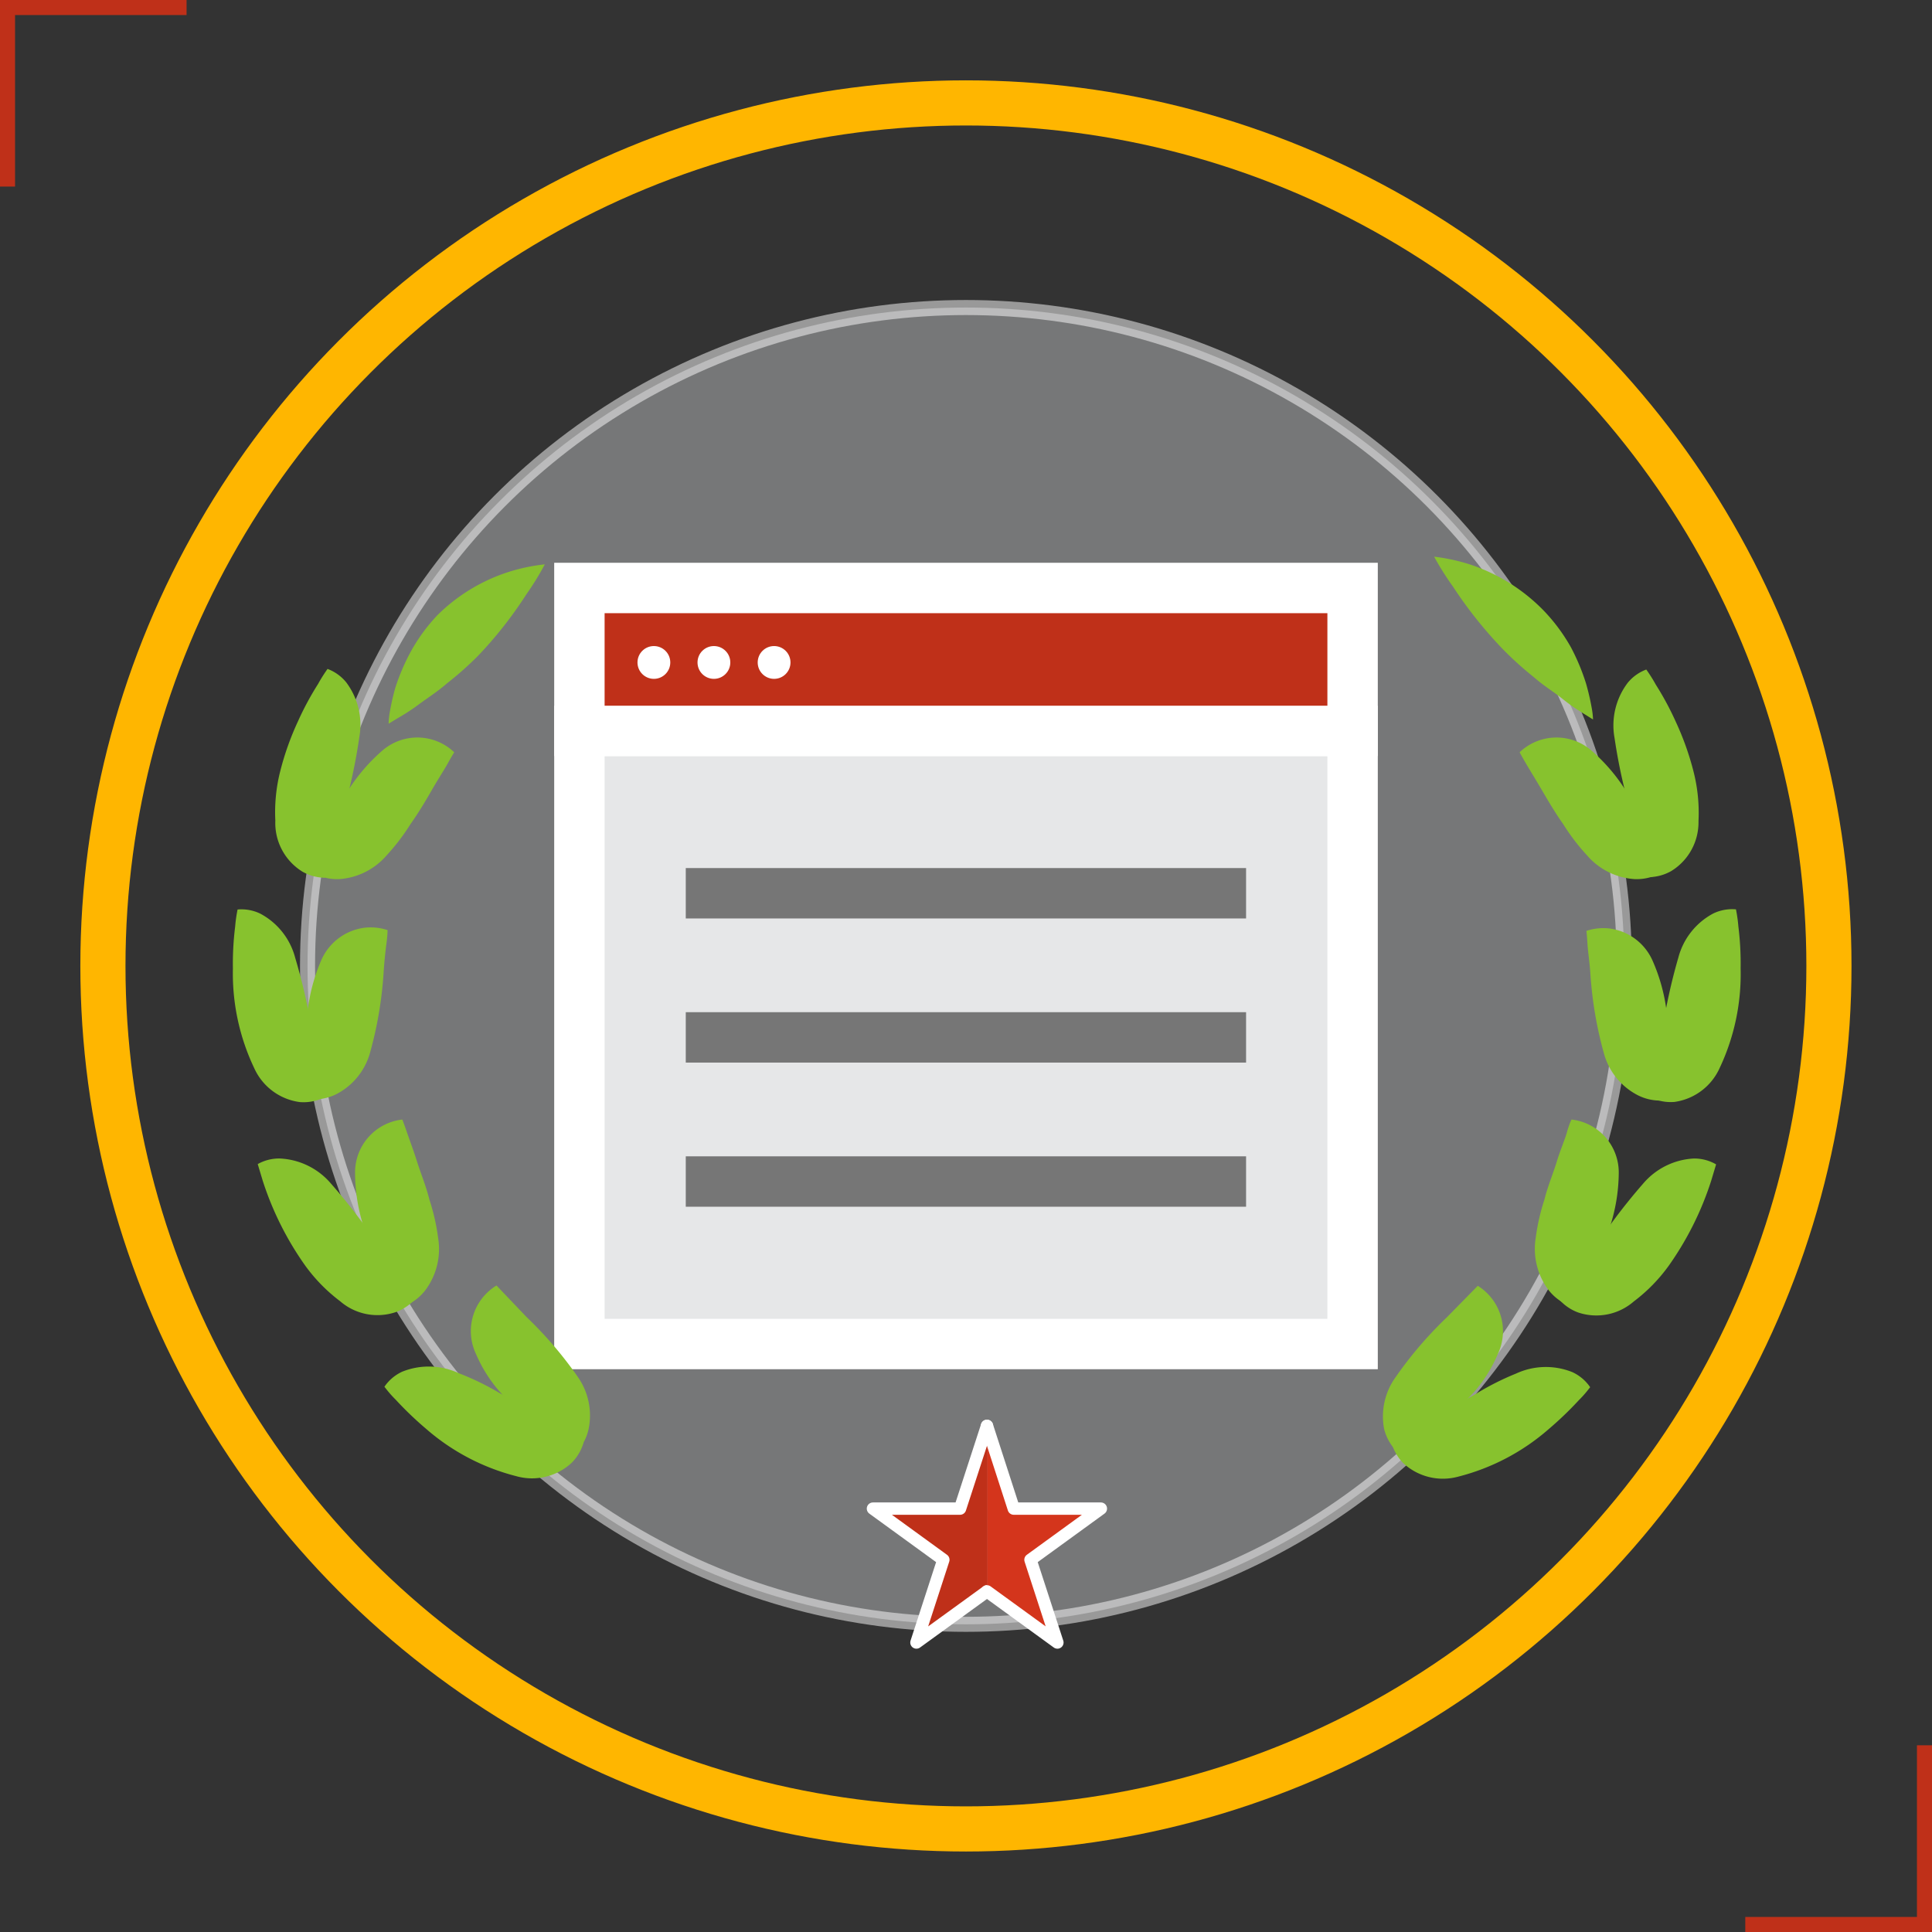 <svg xmlns="http://www.w3.org/2000/svg" viewBox="0 0 128.41 128.41"><rect x="0" y="0" width="128.41" height="128.41" fill="#333333" stroke="none"/><defs><style>.cls-1,.cls-2,.cls-7{fill:none;}.cls-1{stroke:#ffb600;stroke-width:3px;}.cls-1,.cls-2,.cls-3,.cls-4,.cls-5,.cls-7{stroke-miterlimit:10;}.cls-2{stroke:#bf3019;}.cls-3{fill:#bbbdbf;opacity:0.5;}.cls-10,.cls-3,.cls-4,.cls-5,.cls-9{stroke:#fff;}.cls-4{fill:#e6e7e8;}.cls-4,.cls-5,.cls-7{stroke-width:3.35px;}.cls-5,.cls-9{fill:#bf3019;}.cls-6{fill:#fff;}.cls-7{stroke:#767676;}.cls-8{fill:#87c22e;}.cls-10,.cls-9{stroke-linecap:round;stroke-linejoin:round;stroke-width:0.82px;}.cls-10{fill:#d4351c;}</style></defs><title>icon-comm</title><g id="Layer_2" data-name="Layer 2"><g id="Layer_1-2" data-name="Layer 1"><circle class="cls-1" cx="64.2" cy="64.2" r="57.36"/><polyline class="cls-2" points="12.4 0.5 0.5 0.5 0.5 12.4"/><polyline class="cls-2" points="116 127.91 127.91 127.91 127.91 116"/><circle class="cls-3" cx="64.2" cy="64.2" r="43.76"/><rect class="cls-4" x="38.51" y="48.58" width="51.39" height="40.75"/><rect class="cls-5" x="38.51" y="39.08" width="51.39" height="9.5"/><circle class="cls-6" cx="43.46" cy="44.03" r="1.09"/><circle class="cls-6" cx="47.45" cy="44.03" r="1.09"/><circle class="cls-6" cx="51.45" cy="44.03" r="1.09"/><line class="cls-7" x1="45.58" y1="59.37" x2="82.82" y2="59.37"/><line class="cls-7" x1="45.58" y1="68.95" x2="82.82" y2="68.95"/><line class="cls-7" x1="45.58" y1="78.53" x2="82.82" y2="78.53"/><path class="cls-8" d="M29.09,40.87A11.86,11.86,0,0,1,33.85,38a12.25,12.25,0,0,1,2.36-.49,18.62,18.62,0,0,1-1.23,2,27.18,27.18,0,0,1-3.18,4.05,21.54,21.54,0,0,1-2.08,1.85c-.65.57-1.34,1-1.9,1.42s-1.07.72-1.43.93l-.56.34a4.66,4.66,0,0,1,.06-.66,15.45,15.45,0,0,1,.38-1.71,13.9,13.9,0,0,1,1-2.36A11.69,11.69,0,0,1,29.09,40.87Z"/><path class="cls-8" d="M18.3,54.54a11.08,11.08,0,0,1,.33-3.3,18.87,18.87,0,0,1,1.18-3.31,19.75,19.75,0,0,1,1.33-2.47,10.31,10.31,0,0,1,.63-1,2.9,2.9,0,0,1,1.24.89,4.69,4.69,0,0,1,.87,3.66A37.28,37.28,0,0,1,22.5,55c-.26.92-.47,1.75-.66,2.34l-.25,1a3.13,3.13,0,0,1-1.48-.4A3.8,3.8,0,0,1,18.3,54.54Z"/><path class="cls-8" d="M25.41,49.89a3.55,3.55,0,0,1,4.78.11s-.17.27-.43.74-.66,1.07-1.07,1.79-.88,1.5-1.41,2.25a14.07,14.07,0,0,1-1.59,2.08,4.56,4.56,0,0,1-3.14,1.57,3.29,3.29,0,0,1-1.5-.29l.2-1c.18-.6.41-1.44.77-2.34A12,12,0,0,1,25.41,49.89Z"/><path class="cls-8" d="M16.9,71a14.62,14.62,0,0,1-1.42-6.62,19.92,19.92,0,0,1,.15-2.8,9.68,9.68,0,0,1,.16-1.13,2.89,2.89,0,0,1,1.5.27,4.66,4.66,0,0,1,2.33,2.94,38,38,0,0,1,1.27,5.94c.13.95.29,1.79.4,2.39l.15,1a3.12,3.12,0,0,1-1.51.26A3.88,3.88,0,0,1,16.9,71Z"/><path class="cls-8" d="M21.38,63.76a3.64,3.64,0,0,1,2.86-2.1,3.6,3.6,0,0,1,1.52.16s0,.32-.07.85-.15,1.25-.2,2.08a26,26,0,0,1-.89,5.2,4.44,4.44,0,0,1-2.2,2.75,3.3,3.3,0,0,1-1.49.37l-.2-1a14.59,14.59,0,0,1-.3-2.45A12,12,0,0,1,21.38,63.76Z"/><path class="cls-8" d="M22.6,86.48a11.09,11.09,0,0,1-2.32-2.37,20.73,20.73,0,0,1-2.82-5.64l-.33-1.1A2.89,2.89,0,0,1,18.61,77,4.74,4.74,0,0,1,22,78.67a39.07,39.07,0,0,1,3.64,4.86c.55.78,1,1.48,1.37,2l.58.8a3.12,3.12,0,0,1-1.26.87A3.79,3.79,0,0,1,22.6,86.48Z"/><path class="cls-8" d="M23.6,78a3.54,3.54,0,0,1,3.14-3.59s.12.3.29.8.43,1.18.69,2,.6,1.63.82,2.52a14,14,0,0,1,.58,2.55,4.57,4.57,0,0,1-.81,3.42,3.29,3.29,0,0,1-1.19,1l-.63-.79c-.35-.52-.84-1.24-1.31-2.09A11.86,11.86,0,0,1,23.6,78Z"/><path class="cls-8" d="M34.3,98.11a14.6,14.6,0,0,1-6-3.16,22.9,22.9,0,0,1-2-1.92,7.21,7.21,0,0,1-.56-.62l-.19-.24a2.9,2.9,0,0,1,1.18-1,4.72,4.72,0,0,1,3.76.1,17.84,17.84,0,0,1,2.7,1.31c.93.49,1.82,1.08,2.66,1.54s1.55.93,2.09,1.23l.85.52A3.12,3.12,0,0,1,38,97.22,3.87,3.87,0,0,1,34.3,98.11Z"/><path class="cls-8" d="M31.64,90A3.55,3.55,0,0,1,33,85.44L35,87.54a26.09,26.09,0,0,1,3.42,4,4.46,4.46,0,0,1,.7,3.45,3.3,3.3,0,0,1-.67,1.38l-.89-.48a14.7,14.7,0,0,1-2.07-1.34,15.09,15.09,0,0,1-2.29-2.07A9.37,9.37,0,0,1,31.64,90Z"/><path class="cls-8" d="M99.83,43.09A28.55,28.55,0,0,1,96.58,39a19.26,19.26,0,0,1-1.26-2,12.57,12.57,0,0,1,2.39.52,12.19,12.19,0,0,1,4.83,3,12,12,0,0,1,1.87,2.5,14.28,14.28,0,0,1,1,2.39,15.87,15.87,0,0,1,.4,1.74,4.78,4.78,0,0,1,.07.67l-.56-.35c-.36-.22-.87-.54-1.44-1s-1.27-.88-1.93-1.46A22.58,22.58,0,0,1,99.83,43.09Z"/><path class="cls-8" d="M105.49,56.86a14,14,0,0,1-1.59-2.08c-.53-.75-1-1.55-1.41-2.25s-.8-1.33-1.07-1.79S101,50,101,50a3.55,3.55,0,0,1,4.78-.11,12,12,0,0,1,3.39,4.91c.36.9.59,1.74.77,2.34l.2,1a3.3,3.3,0,0,1-1.5.29A4.56,4.56,0,0,1,105.49,56.86Z"/><path class="cls-8" d="M107.31,49.05a4.69,4.69,0,0,1,.87-3.66,2.9,2.9,0,0,1,1.24-.89,10.29,10.29,0,0,1,.63,1,19.82,19.82,0,0,1,1.33,2.47,18.87,18.87,0,0,1,1.18,3.31,11.09,11.09,0,0,1,.33,3.3,3.8,3.8,0,0,1-1.82,3.32,3.12,3.12,0,0,1-1.48.4l-.25-1c-.19-.59-.4-1.41-.66-2.34A37.32,37.32,0,0,1,107.31,49.05Z"/><path class="cls-8" d="M106.6,70a26,26,0,0,1-.89-5.2c-.05-.83-.17-1.55-.2-2.08s-.07-.85-.07-.85a3.6,3.6,0,0,1,1.52-.16,3.64,3.64,0,0,1,2.86,2.1,12,12,0,0,1,1,5.89,14.6,14.6,0,0,1-.3,2.45l-.2,1a3.29,3.29,0,0,1-1.49-.37A4.44,4.44,0,0,1,106.6,70Z"/><path class="cls-8" d="M111.55,63.65a4.66,4.66,0,0,1,2.33-2.94,2.9,2.9,0,0,1,1.5-.27,9.68,9.68,0,0,1,.16,1.13,19.93,19.93,0,0,1,.15,2.8A14.62,14.62,0,0,1,114.29,71a3.88,3.88,0,0,1-3,2.24,3.12,3.12,0,0,1-1.51-.26l.15-1c.11-.61.27-1.44.4-2.39A38,38,0,0,1,111.55,63.65Z"/><path class="cls-8" d="M102.07,82.28a14,14,0,0,1,.58-2.55c.22-.89.58-1.73.82-2.52s.54-1.46.69-2,.29-.8.29-.8A3.54,3.54,0,0,1,107.59,78,11.86,11.86,0,0,1,106,83.79c-.47.85-1,1.57-1.31,2.09l-.63.79a3.29,3.29,0,0,1-1.19-1A4.57,4.57,0,0,1,102.07,82.28Z"/><path class="cls-8" d="M109.21,78.67A4.74,4.74,0,0,1,112.58,77a2.89,2.89,0,0,1,1.48.39l-.33,1.1a20.71,20.71,0,0,1-2.82,5.64,11.09,11.09,0,0,1-2.32,2.37,3.79,3.79,0,0,1-3.71.73,3.13,3.13,0,0,1-1.26-.87l.58-.8c.33-.52.82-1.22,1.37-2A39,39,0,0,1,109.21,78.67Z"/><path class="cls-8" d="M92.74,91.56a26.07,26.07,0,0,1,3.42-4l2.06-2.1A3.55,3.55,0,0,1,99.55,90,9.37,9.37,0,0,1,98,92.49a15.12,15.12,0,0,1-2.29,2.07,14.73,14.73,0,0,1-2.07,1.34l-.89.48A3.3,3.3,0,0,1,92,95,4.46,4.46,0,0,1,92.74,91.56Z"/><path class="cls-8" d="M100.75,91.3a4.72,4.72,0,0,1,3.76-.1,2.9,2.9,0,0,1,1.18,1l-.19.24a7.22,7.22,0,0,1-.56.62,22.94,22.94,0,0,1-2,1.92,14.59,14.59,0,0,1-6,3.16,3.87,3.87,0,0,1-3.67-.89,3.12,3.12,0,0,1-.77-1.32l.85-.52c.54-.3,1.28-.73,2.09-1.23s1.73-1,2.66-1.54A17.78,17.78,0,0,1,100.75,91.3Z"/><polyline class="cls-9" points="65.6 94.77 63.81 100.27 58.02 100.27 62.7 103.67 60.91 109.17 65.6 105.77"/><polyline class="cls-10" points="65.6 105.77 70.28 109.17 68.49 103.67 73.17 100.27 67.38 100.27 65.6 94.77"/></g></g></svg>